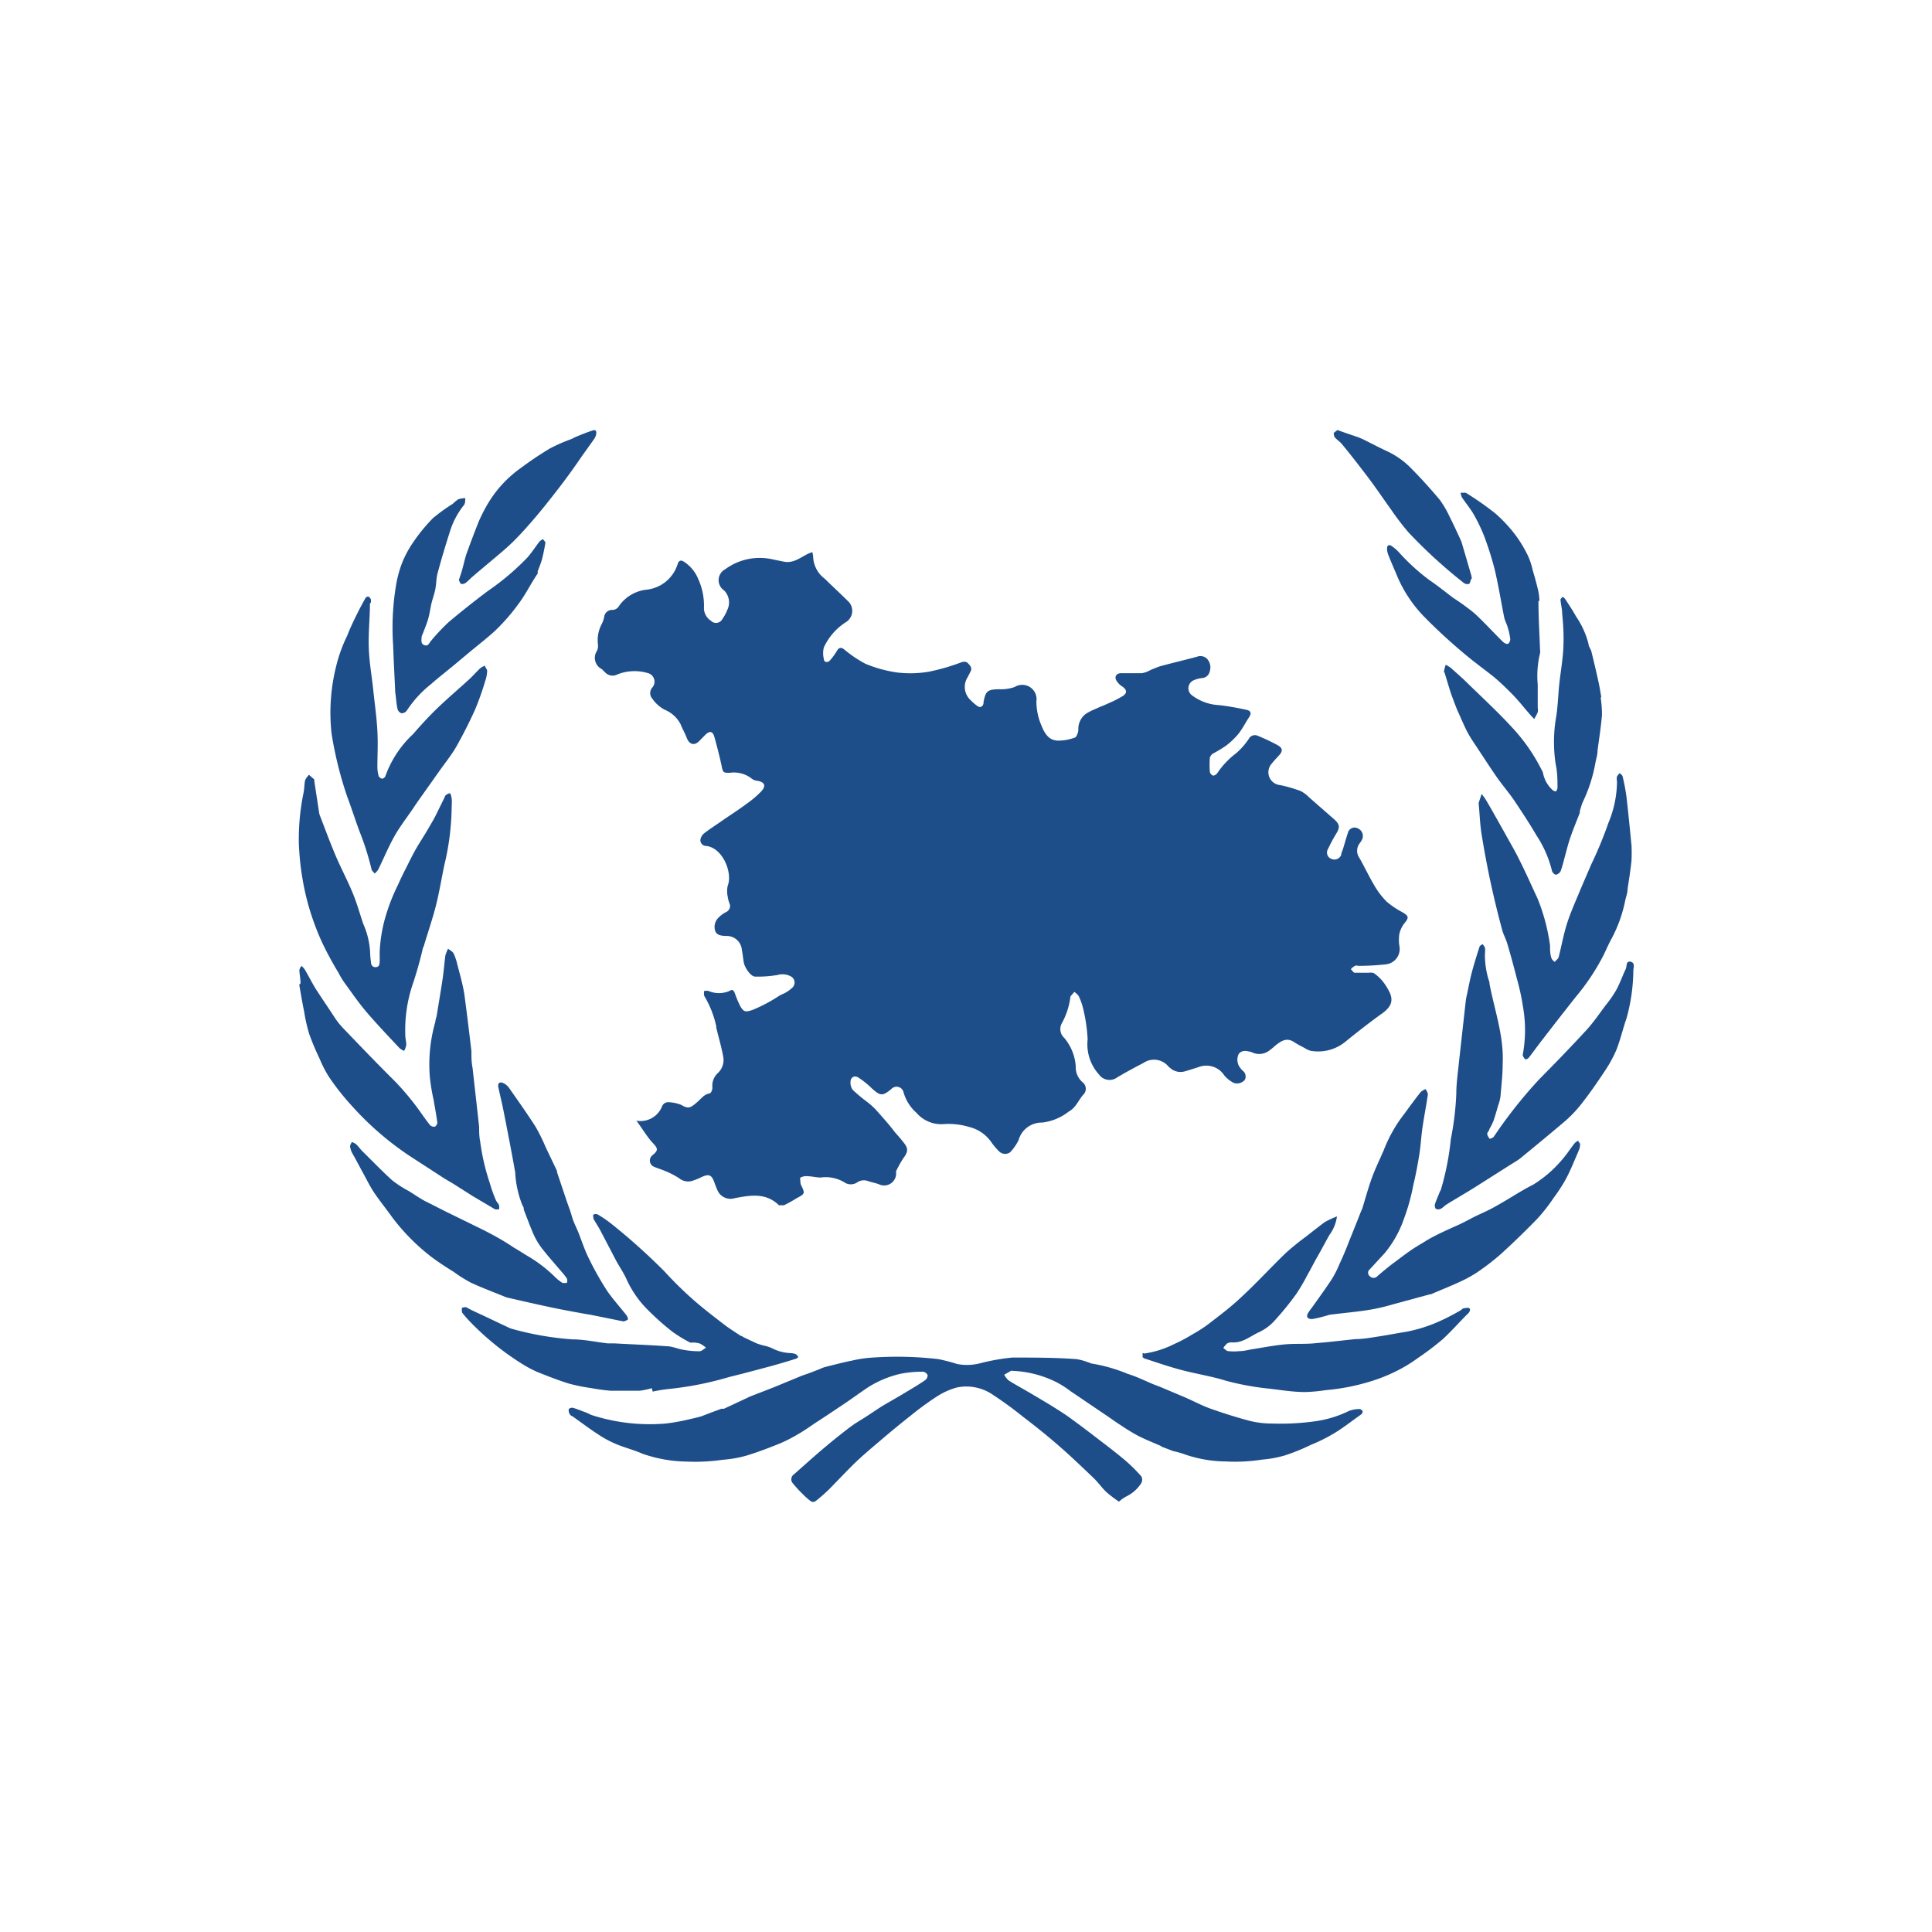 <svg id="Layer_1" data-name="Layer 1" xmlns="http://www.w3.org/2000/svg" width="135" height="135" viewBox="0 0 135 135"><defs><style>.cls-1{fill:#1d4e89;}</style></defs><title>IxWiki_4</title><path class="cls-1" d="M44.47,78.31a1.62,1.62,0,0,0,1.79-1,.47.47,0,0,1,.51-.29,2.66,2.66,0,0,1,.82.18c.49.29.64.23,1.07-.14s.51-.57.93-.66c.09,0,.2-.27.19-.41a1.2,1.2,0,0,1,.37-1,1.24,1.24,0,0,0,.38-1.18c-.12-.66-.31-1.3-.48-2,0,0,0-.05,0-.09a7,7,0,0,0-.84-2.13.8.8,0,0,1,0-.35,1.41,1.41,0,0,1,.29,0A1.84,1.84,0,0,0,51,69.23c.19-.13.28,0,.35.18a6.87,6.87,0,0,0,.39.92c.24.4.37.39.82.25a10.87,10.87,0,0,0,1.89-1c.15-.09.33-.15.48-.24a2.35,2.35,0,0,0,.47-.36.49.49,0,0,0-.17-.77,1.24,1.24,0,0,0-.91-.08,8.13,8.13,0,0,1-1.56.11c-.29,0-.73-.62-.79-1s-.07-.56-.13-.84a1.06,1.06,0,0,0-1.07-1c-.64,0-.84-.19-.84-.66a.92.92,0,0,1,.22-.56,2.07,2.07,0,0,1,.57-.44A.47.47,0,0,0,51,63.2a2.14,2.14,0,0,1-.15-.55,1.75,1.75,0,0,1,0-.76c.36-.91-.36-2.67-1.52-2.78a.4.4,0,0,1-.39-.42.71.71,0,0,1,.25-.45c.42-.33.87-.61,1.31-.92s1.12-.74,1.65-1.14a6.87,6.87,0,0,0,1.05-.89c.35-.38.23-.64-.27-.73a.75.75,0,0,1-.4-.15A2,2,0,0,0,51,54c-.46,0-.48,0-.58-.5-.14-.66-.31-1.31-.5-2-.12-.41-.32-.45-.63-.16l-.42.43c-.33.35-.69.27-.87-.18s-.31-.64-.45-1a2.2,2.2,0,0,0-1.11-1,2.4,2.4,0,0,1-.85-.76.59.59,0,0,1,0-.8.62.62,0,0,0-.33-1,3.24,3.24,0,0,0-2.13.1.71.71,0,0,1-.84-.14c-.09-.08-.16-.17-.25-.24a.88.88,0,0,1-.32-1.28.86.86,0,0,0,.06-.46,2.39,2.39,0,0,1,.28-1.43,2.08,2.08,0,0,0,.16-.48.55.55,0,0,1,.6-.48.55.55,0,0,0,.39-.21,2.7,2.7,0,0,1,2-1.21,2.56,2.56,0,0,0,2.14-1.78c.08-.24.2-.32.44-.17a2.61,2.61,0,0,1,1,1.21,4.48,4.48,0,0,1,.4,2,1.05,1.05,0,0,0,.48.91.5.5,0,0,0,.81-.12,2.76,2.76,0,0,0,.33-.61,1.19,1.19,0,0,0-.22-1.39.86.86,0,0,1,.08-1.47,4.07,4.07,0,0,1,3.38-.68l.74.15c.65.12,1.12-.28,1.64-.54a3.24,3.24,0,0,1,.33-.13,1.35,1.35,0,0,1,.06.34,2,2,0,0,0,.8,1.51c.56.55,1.14,1.08,1.7,1.64a.93.93,0,0,1-.19,1.39,4.18,4.18,0,0,0-1.56,1.77,1.66,1.66,0,0,0,0,.83c0,.22.27.27.43.08a4.45,4.45,0,0,0,.48-.66c.14-.24.29-.27.51-.1a8.37,8.37,0,0,0,1.48,1,9,9,0,0,0,2.21.61,7.73,7.73,0,0,0,2.2-.05,14.24,14.24,0,0,0,2.29-.66c.2-.06.34-.07.48.08s.3.31.17.56-.13.26-.2.39a1.26,1.26,0,0,0,.23,1.64,3,3,0,0,0,.43.37c.19.15.36.09.44-.14,0,0,0-.06,0-.09.15-.82.28-.91,1.1-.93A2.79,2.79,0,0,0,70.91,48a1,1,0,0,1,1.51,1,4.22,4.22,0,0,0,.32,1.62c.21.53.47,1.07,1.11,1.13a3.22,3.22,0,0,0,1.22-.2c.14,0,.27-.34.28-.54a1.32,1.32,0,0,1,.51-1.12,3.74,3.74,0,0,1,.52-.28l.43-.19c.24-.1.49-.2.72-.31a8,8,0,0,0,.92-.47c.33-.22.29-.43,0-.65a1.29,1.29,0,0,1-.46-.47c-.13-.28.06-.49.37-.48.48,0,1,0,1.42,0a1.64,1.64,0,0,0,.55-.19,7.81,7.81,0,0,1,.75-.3c.85-.23,1.71-.43,2.56-.66a.66.66,0,0,1,.68.12.89.89,0,0,1,.2.94.57.57,0,0,1-.53.43,1.92,1.92,0,0,0-.57.15.61.61,0,0,0-.11,1.07,3.4,3.4,0,0,0,1.86.67c.64.07,1.27.19,1.89.32.36.07.41.25.2.56s-.44.77-.71,1.11a5.24,5.24,0,0,1-.9.86,9.77,9.77,0,0,1-.88.53.53.53,0,0,0-.23.29,6.28,6.28,0,0,0,0,1,.38.38,0,0,0,.23.26.4.4,0,0,0,.29-.18,5.81,5.81,0,0,1,1.32-1.39,5,5,0,0,0,.88-1,.48.48,0,0,1,.62-.22,14,14,0,0,1,1.36.64c.41.22.42.43.1.77-.15.16-.31.33-.46.52a.9.9,0,0,0,.58,1.52,9.93,9.93,0,0,1,1.44.42,2.4,2.4,0,0,1,.58.44l1.77,1.55c.38.35.38.56.11,1s-.4.72-.58,1.08a.47.47,0,0,0,.24.66.51.51,0,0,0,.7-.28c0-.12.07-.25.11-.37.12-.38.22-.76.35-1.14a.48.48,0,0,1,.69-.34.58.58,0,0,1,.32.75,1.73,1.73,0,0,1-.2.32.86.86,0,0,0,0,1c.35.61.65,1.25,1,1.85a5.67,5.67,0,0,0,.88,1.18,5.81,5.81,0,0,0,1.12.76c.46.27.47.38.14.78a1.85,1.85,0,0,0-.35.75,2.75,2.75,0,0,0,0,.81,1.08,1.08,0,0,1-.91,1.3,17.47,17.47,0,0,1-1.91.11c-.1,0-.21-.05-.28,0a1.05,1.05,0,0,0-.29.23c.09.08.17.24.27.25.34,0,.69,0,1,0A.67.67,0,0,1,96,68a3,3,0,0,1,.56.5,3.91,3.91,0,0,1,.58.93c.23.59,0,1-.64,1.44-.83.6-1.64,1.23-2.44,1.88a3,3,0,0,1-2.5.67,1.62,1.62,0,0,1-.4-.19c-.25-.13-.5-.26-.73-.41-.54-.36-.93-.06-1.33.25a4.35,4.35,0,0,1-.41.34,1.16,1.16,0,0,1-1.25.1h0c-.31-.07-.63-.17-.88.13a.91.91,0,0,0,.12,1,1.14,1.14,0,0,0,.15.17.51.51,0,0,1,.15.65.72.72,0,0,1-.77.21,2.2,2.2,0,0,1-.65-.51,1.5,1.5,0,0,0-1.8-.6c-.34.11-.68.22-1,.31a1.08,1.08,0,0,1-1-.25l-.1-.08a1.31,1.31,0,0,0-1.77-.26c-.62.32-1.23.65-1.82,1a.9.9,0,0,1-1.27-.19A3.15,3.15,0,0,1,76,72.62a11.6,11.6,0,0,0-.32-2.17,4.42,4.42,0,0,0-.31-.86,1.35,1.35,0,0,0-.3-.28l-.27.31a0,0,0,0,0,0,0,5.11,5.11,0,0,1-.62,1.91.84.84,0,0,0,.19,1,3.46,3.46,0,0,1,.8,2,1.36,1.36,0,0,0,.51,1.12.58.58,0,0,1,0,.86c-.33.38-.51.9-1,1.16a3.69,3.69,0,0,1-1.86.77,1.68,1.68,0,0,0-1.65,1.24,3.45,3.45,0,0,1-.59.84.6.6,0,0,1-.78-.08,4.54,4.54,0,0,1-.53-.63,2.65,2.65,0,0,0-1.58-1.07,4.9,4.9,0,0,0-1.78-.19,2.28,2.28,0,0,1-1.87-.79,3,3,0,0,1-.9-1.42.5.5,0,0,0-.87-.23c-.61.49-.75.48-1.35-.06a6.11,6.11,0,0,0-.93-.75c-.31-.2-.57,0-.56.33a.79.79,0,0,0,.18.55,11.55,11.55,0,0,0,1,.83,5.8,5.8,0,0,1,.58.52c.46.52.9,1,1.34,1.58.23.26.46.52.67.8s.28.51,0,.91-.39.64-.58,1a.53.53,0,0,0,0,.18.84.84,0,0,1-1.23.74c-.24-.08-.49-.13-.73-.21a.83.83,0,0,0-.75.08.8.8,0,0,1-.92,0,2.52,2.52,0,0,0-1.64-.33c-.29,0-.59-.08-.89-.09a.9.9,0,0,0-.52.09c-.06,0,0,.31,0,.45.32.67.34.67-.28,1a9.42,9.42,0,0,1-.88.49c-.07,0-.18,0-.27,0s-.06,0-.08,0c-.91-.9-2-.7-3.08-.5a1,1,0,0,1-1.17-.45c-.1-.21-.18-.42-.26-.64-.19-.54-.38-.62-.9-.38a4.17,4.17,0,0,1-.58.24,1,1,0,0,1-1-.17,5.81,5.81,0,0,0-1-.51c-.23-.1-.48-.17-.71-.27a.47.47,0,0,1-.12-.83c.39-.33.38-.45,0-.85S44.89,78.87,44.47,78.31Z"/><path class="cls-1" d="M78.19,104.93a9.23,9.23,0,0,1-.86-.65c-.33-.31-.59-.69-.91-1-.81-.77-1.61-1.54-2.45-2.27s-1.63-1.36-2.47-2a25.73,25.73,0,0,0-2.08-1.52,3.27,3.27,0,0,0-2.55-.54,5,5,0,0,0-1.45.66,21.32,21.32,0,0,0-1.8,1.32c-.7.55-1.39,1.12-2.07,1.7s-1.38,1.16-2,1.78-1.1,1.13-1.65,1.69l-.39.36c-.18.15-.35.31-.55.45a.3.3,0,0,1-.29,0,5.05,5.05,0,0,1-.6-.53,8.93,8.93,0,0,1-.66-.72.42.42,0,0,1,.07-.64c.76-.67,1.52-1.36,2.29-2,.55-.46,1.1-.9,1.67-1.33.36-.27.76-.49,1.14-.74s.68-.45,1-.66c.52-.31,1.06-.61,1.59-.93s1-.59,1.46-.91a.44.44,0,0,0,.19-.36.42.42,0,0,0-.32-.24A7.65,7.65,0,0,0,62.9,96a7.28,7.28,0,0,0-2.23.93c-.6.4-1.18.83-1.78,1.23S57.64,99,57,99.41c-.39.26-.77.54-1.18.77a10.58,10.58,0,0,1-1.34.69c-.77.31-1.55.61-2.35.85a8,8,0,0,1-1.61.28,13.29,13.29,0,0,1-2.51.13,9.8,9.8,0,0,1-3.12-.55c-.6-.27-1.24-.42-1.85-.68a7.42,7.42,0,0,1-1.24-.67c-.62-.4-1.21-.85-1.82-1.28-.06,0-.14-.08-.17-.14a.51.51,0,0,1-.07-.33c0-.07.21-.13.29-.11.31.09.61.22.92.33.15.06.3.15.46.2a13.23,13.23,0,0,0,5.11.57,14.1,14.1,0,0,0,1.7-.31c.27-.06.54-.12.8-.2l.76-.29.62-.23c.06,0,.13,0,.18,0l1.65-.77.11-.06,1.75-.68,1.77-.73c.23-.1.47-.17.71-.26l.7-.27a2.55,2.55,0,0,1,.35-.14c.64-.16,1.28-.33,1.93-.46A8.35,8.35,0,0,1,61,94.86a24.94,24.94,0,0,1,4.57.11,12.62,12.62,0,0,1,1.31.34,3.67,3.67,0,0,0,1.68-.07,15,15,0,0,1,2.17-.38c1.49,0,3,0,4.48.11a3.76,3.76,0,0,1,.84.23c.09,0,.16.08.24.08A11.19,11.19,0,0,1,78.8,96c.62.19,1.2.48,1.8.73l.47.18,1.73.73c.62.27,1.21.59,1.84.81.88.31,1.77.59,2.67.83a6.37,6.37,0,0,0,1.57.19,17.44,17.44,0,0,0,2.89-.14,7.8,7.8,0,0,0,2.47-.73,2,2,0,0,1,.78-.14.29.29,0,0,1,.2.16.31.31,0,0,1-.13.23c-.67.47-1.33,1-2,1.38a11.42,11.42,0,0,1-1.49.73,14.6,14.6,0,0,1-1.79.73,7.89,7.89,0,0,1-1.61.3,12.31,12.31,0,0,1-2.57.13,9,9,0,0,1-3-.55,6,6,0,0,0-.64-.17l-.76-.29a.35.35,0,0,1-.13-.08c-.53-.23-1.06-.44-1.57-.7a13.91,13.91,0,0,1-1.23-.75c-.3-.19-.59-.4-.88-.6l-2.63-1.78a6.21,6.21,0,0,0-1.2-.73,7.53,7.53,0,0,0-2.8-.68.37.37,0,0,0-.15,0l-.47.27a1.42,1.42,0,0,0,.31.4c.56.35,1.14.66,1.71,1l1.11.66c.46.29.94.58,1.39.9.76.55,1.51,1.12,2.26,1.7.57.43,1.13.87,1.68,1.33a11.72,11.72,0,0,1,1.12,1.11.49.49,0,0,1,0,.47,2.53,2.53,0,0,1-1,.91A2.39,2.39,0,0,0,78.19,104.93Z"/><path class="cls-1" d="M43.59,92.34l-2.08-.42c-.28-.06-.56-.1-.84-.15-.71-.13-1.42-.26-2.13-.41-1-.21-2-.44-3-.67a1.09,1.09,0,0,1-.24-.07c-.8-.33-1.62-.63-2.41-1a9.89,9.89,0,0,1-1.19-.75c-.39-.24-.78-.49-1.15-.75s-.5-.36-.73-.55a14.52,14.52,0,0,1-2.4-2.49c-.41-.58-.86-1.13-1.26-1.72-.29-.42-.51-.89-.76-1.34s-.53-1-.78-1.43a1.41,1.41,0,0,1-.16-.49c0-.09.08-.2.12-.3a1,1,0,0,1,.31.16c.14.13.25.29.38.43.71.7,1.4,1.42,2.14,2.09a7.93,7.93,0,0,0,1.18.76c.35.22.7.46,1.06.66l1.56.79,1.74.85c.42.21.83.4,1.24.62.57.3,1.13.62,1.69,1,.31.18.62.38.93.57a9.69,9.69,0,0,1,1.92,1.45,3.31,3.31,0,0,0,.58.47c.08,0,.27,0,.29,0a.36.36,0,0,0,0-.33,4.66,4.66,0,0,0-.39-.49c-.43-.51-.87-1-1.28-1.52a5,5,0,0,1-.62-1c-.26-.58-.47-1.18-.71-1.78,0-.08,0-.18-.08-.27A7.08,7.08,0,0,1,36,81.92c-.25-1.42-.53-2.85-.81-4.27-.11-.56-.25-1.12-.37-1.69-.05-.25.08-.39.32-.29a1,1,0,0,1,.41.32c.63.9,1.27,1.8,1.86,2.72a12.68,12.68,0,0,1,.71,1.43l.8,1.68,0,.08c.22.65.44,1.31.67,2l.25.7c.08.24.14.49.23.72s.24.54.35.81c.23.59.43,1.2.71,1.77a21.55,21.55,0,0,0,1.26,2.25c.41.61.92,1.16,1.38,1.75.06.08.13.25.1.3S43.72,92.28,43.59,92.34Z"/><path class="cls-1" d="M91.69,92.17c-.33,0-.43-.15-.3-.4a3.09,3.09,0,0,1,.26-.37c.47-.66.95-1.32,1.4-2a7,7,0,0,0,.54-1.06c.24-.52.45-1,.66-1.56.29-.71.57-1.42.85-2.13l.09-.2c.2-.65.38-1.31.62-2s.5-1.21.76-1.81c.05-.11.1-.21.14-.32a10,10,0,0,1,1.45-2.53c.36-.5.73-1,1.11-1.48a1.21,1.21,0,0,1,.35-.21c.06.13.17.27.15.4-.11.76-.26,1.51-.37,2.27-.09.6-.12,1.21-.21,1.81-.12.76-.26,1.51-.44,2.26a14,14,0,0,1-.64,2.3,7.7,7.7,0,0,1-1.35,2.42l-1.05,1.14a.3.3,0,0,0,0,.47.36.36,0,0,0,.54,0c.37-.32.74-.63,1.13-.92s.74-.56,1.11-.82.65-.42,1-.63a8.89,8.89,0,0,1,.79-.45c.51-.26,1-.48,1.56-.73s1-.52,1.57-.78.87-.41,1.28-.65c.82-.46,1.62-1,2.44-1.41a8.44,8.44,0,0,0,2-1.72c.33-.37.6-.8.91-1.19a1.46,1.46,0,0,1,.24-.17c0,.09.13.17.13.25a1,1,0,0,1-.09.43c-.29.68-.57,1.38-.9,2a11.29,11.29,0,0,1-.85,1.31,12.3,12.3,0,0,1-1.12,1.44c-.84.87-1.71,1.71-2.6,2.52a16.6,16.6,0,0,1-1.7,1.3,9.46,9.46,0,0,1-1.3.69c-.61.28-1.25.53-1.87.8l-.06,0-2.51.68a14.29,14.29,0,0,1-1.69.4c-.93.15-1.88.23-2.82.35C92.48,92,92.06,92.11,91.69,92.17Z"/><path class="cls-1" d="M21,68.71c0-.31-.07-.61-.08-.91,0-.1.09-.21.14-.31a1.19,1.19,0,0,1,.22.23c.26.43.48.88.74,1.31.42.66.87,1.31,1.32,2a5.43,5.43,0,0,0,.66.84c1.18,1.23,2.36,2.46,3.57,3.66a18.5,18.5,0,0,1,1.88,2.28c.2.28.39.55.6.81a.42.42,0,0,0,.33.11.36.36,0,0,0,.18-.28c-.07-.53-.17-1.06-.26-1.59a13.93,13.93,0,0,1-.26-1.55,10.77,10.77,0,0,1,.38-3.91c0-.13.06-.26.09-.4.14-.87.29-1.74.42-2.61.08-.54.12-1.09.19-1.63a3.08,3.08,0,0,1,.19-.47c.13.11.32.2.39.34a3.79,3.79,0,0,1,.25.74c.11.43.23.85.33,1.28s.15.68.19,1c.17,1.27.32,2.53.47,3.79,0,.39,0,.78.08,1.17.15,1.37.31,2.75.46,4.13,0,.33,0,.67.07,1a15.17,15.17,0,0,0,.67,2.91,9.88,9.88,0,0,0,.42,1.19c.05.13.17.24.23.37a.7.7,0,0,1,0,.29.83.83,0,0,1-.28,0l-1.54-.91-1.29-.82c-.29-.18-.58-.34-.86-.52l-2.34-1.52a21.16,21.16,0,0,1-3.95-3.43,17.56,17.56,0,0,1-1.59-2,8,8,0,0,1-.69-1.33,17.74,17.74,0,0,1-.73-1.74,11.74,11.74,0,0,1-.35-1.56c-.13-.62-.23-1.24-.34-1.86Z"/><path class="cls-1" d="M105,74.35c0,.75-.09,1.49-.15,2.24a2.86,2.86,0,0,1-.16.64c-.11.38-.22.77-.35,1.14a5.28,5.28,0,0,1-.27.53c0,.11-.15.22-.15.33s.1.23.16.34c.11,0,.26-.08.32-.17a32.29,32.29,0,0,1,3.17-4c1.12-1.13,2.22-2.27,3.3-3.44.48-.53.89-1.13,1.32-1.71a7.74,7.74,0,0,0,.74-1.06c.26-.47.44-1,.67-1.48.09-.19,0-.57.33-.51s.22.39.2.61a12.75,12.75,0,0,1-.48,3.36c-.25.72-.42,1.46-.69,2.16a8.94,8.94,0,0,1-.79,1.46c-.53.8-1.08,1.6-1.67,2.35a8.74,8.74,0,0,1-1.27,1.31c-1,.85-2,1.67-3,2.49-.23.18-.49.32-.74.48L103,83c-.64.4-1.29.77-1.93,1.17-.14.09-.25.22-.4.3a.43.43,0,0,1-.34,0,.39.39,0,0,1-.06-.33c.09-.29.23-.58.34-.87a.77.77,0,0,0,.1-.23,19.06,19.06,0,0,0,.64-3.18,3.18,3.18,0,0,1,.06-.43,20.52,20.52,0,0,0,.35-3c0-.72.11-1.44.18-2.16l.48-4.32a3.89,3.89,0,0,1,.09-.47c.11-.53.21-1.07.35-1.59s.33-1.15.52-1.72c0-.08.14-.14.21-.2a1,1,0,0,1,.17.24,1.64,1.64,0,0,1,0,.44,6,6,0,0,0,.32,2l0,.09C104.43,70.59,105.1,72.41,105,74.35Z"/><path class="cls-1" d="M45.54,97a5.15,5.15,0,0,1-.85.18c-.66,0-1.31,0-2,0A12.52,12.52,0,0,1,41.35,97a12.72,12.72,0,0,1-1.63-.33c-.76-.24-1.5-.53-2.24-.83a8.91,8.91,0,0,1-1.13-.62,19.19,19.19,0,0,1-3.5-2.86,8.27,8.27,0,0,1-.56-.64.78.78,0,0,1,0-.35c.11,0,.24-.07.34,0s.44.23.67.34.36.16.54.25l1.69.8a1.57,1.57,0,0,0,.23.09,21.14,21.14,0,0,0,4.25.74c.82,0,1.64.19,2.46.28.15,0,.31,0,.47,0,1.22.07,2.44.11,3.65.2.39,0,.77.19,1.17.25a6.06,6.06,0,0,0,1.12.1c.15,0,.3-.16.45-.25a2,2,0,0,0-.43-.29,1.77,1.77,0,0,0-.46-.07.72.72,0,0,1-.22,0,9.59,9.59,0,0,1-1.27-.78,18.84,18.84,0,0,1-1.82-1.64,7.2,7.2,0,0,1-1.35-2c-.19-.43-.46-.82-.69-1.23l-.23-.44-.9-1.72c-.15-.29-.34-.56-.49-.84,0-.08-.05-.25,0-.29a.34.34,0,0,1,.31,0,8.1,8.1,0,0,1,.91.62,43.6,43.6,0,0,1,3.73,3.34,26.49,26.49,0,0,0,1.92,1.9c.73.65,1.5,1.24,2.27,1.83.36.28.76.52,1.14.78.08,0,.17.08.25.12l.85.4a4.32,4.32,0,0,0,.51.16,2.7,2.7,0,0,1,.57.18,3.06,3.06,0,0,0,1.33.35,1.13,1.13,0,0,1,.31.06c.07,0,.12.11.19.17s-.1.15-.17.17c-.57.18-1.14.35-1.72.51l-.94.25-1.06.28-.92.23a22.94,22.94,0,0,1-4.26.84,10.13,10.13,0,0,0-1.08.18Z"/><path class="cls-1" d="M93.42,85a2.78,2.78,0,0,1-.53,1.3c-.27.48-.54,1-.8,1.45s-.48.9-.74,1.35a13,13,0,0,1-.76,1.3,20.53,20.53,0,0,1-1.5,1.85,3.44,3.44,0,0,1-1.1.83c-.62.28-1.16.78-1.91.72a.66.66,0,0,0-.34.08,1.64,1.64,0,0,0-.26.31c.11.08.22.21.33.22a3.75,3.75,0,0,0,.82,0c.32,0,.63-.1.94-.14.73-.12,1.47-.26,2.21-.33s1.47,0,2.2-.09c.92-.07,1.84-.19,2.76-.28.48,0,1-.09,1.44-.16.69-.1,1.38-.24,2.08-.35a10.5,10.5,0,0,0,2.27-.71,15.76,15.76,0,0,0,1.58-.82s.08-.09.13-.1.38-.09.45,0,0,.28-.16.4c-.58.58-1.12,1.2-1.72,1.75a20.13,20.13,0,0,1-1.73,1.31,10.24,10.24,0,0,1-1.26.79,11.64,11.64,0,0,1-1.49.66,14.89,14.89,0,0,1-3.72.8,11.2,11.2,0,0,1-1.41.13c-.82,0-1.63-.13-2.44-.23a18.71,18.71,0,0,1-3.13-.57c-1-.31-2.11-.48-3.15-.76-.82-.22-1.63-.5-2.43-.76a.31.31,0,0,1-.21-.13c0-.06,0-.16,0-.24s.08,0,.12,0a6.83,6.83,0,0,0,2.08-.66,10.45,10.45,0,0,0,1.28-.68,9.94,9.94,0,0,0,1.11-.71c.76-.59,1.54-1.17,2.24-1.83,1.09-1,2.11-2.12,3.18-3.15a17.39,17.39,0,0,1,1.42-1.15c.42-.33.84-.66,1.29-1A6.22,6.22,0,0,1,93.42,85Z"/><path class="cls-1" d="M114,59a11.39,11.39,0,0,1,0,1.17c-.07.65-.17,1.29-.27,1.93,0,.28-.11.56-.17.84a9.61,9.61,0,0,1-1,2.74c-.19.36-.35.73-.53,1.1a15.66,15.66,0,0,1-1.93,2.89c-.79,1-1.57,2-2.34,3-.32.41-.62.83-.93,1.23-.05.06-.17.14-.23.12s-.14-.14-.18-.23a.27.27,0,0,1,0-.18,9.39,9.39,0,0,0,0-3.26,16,16,0,0,0-.42-1.94c-.21-.82-.43-1.64-.67-2.45-.1-.34-.28-.66-.37-1-.27-1-.54-2.1-.77-3.15s-.48-2.37-.67-3.56c-.11-.71-.13-1.43-.2-2.14v0l.21-.63a3.82,3.82,0,0,1,.34.48c.41.7.81,1.42,1.21,2.13l.09.16c.34.62.7,1.22,1,1.84.45.89.85,1.8,1.27,2.7a13.47,13.47,0,0,1,.87,3.28c0,.26,0,.53.07.79s.16.24.25.36c.09-.11.24-.21.28-.33.19-.74.33-1.51.55-2.24s.54-1.45.84-2.17.59-1.38.89-2.08a28.1,28.1,0,0,0,1.2-2.9,7.65,7.65,0,0,0,.6-2.88.92.92,0,0,1,0-.37,1.37,1.37,0,0,1,.19-.23c.07.08.18.14.2.23a13.67,13.67,0,0,1,.27,1.42c.13,1.13.24,2.25.35,3.38Z"/><path class="cls-1" d="M31.56,56.44a18,18,0,0,1-.51,4c-.21,1-.37,2-.61,2.92s-.54,1.8-.81,2.69c0,.07-.06.13-.08.2a26.51,26.51,0,0,1-.75,2.64,10.05,10.05,0,0,0-.48,3.44c0,.23.07.46.07.68a1.42,1.42,0,0,1-.15.42,1.13,1.13,0,0,1-.32-.19c-.78-.83-1.56-1.65-2.3-2.51-.56-.66-1.06-1.39-1.57-2.09a5.64,5.64,0,0,1-.4-.67,23.52,23.52,0,0,1-1.16-2.15,18.35,18.35,0,0,1-1-2.78,18.92,18.92,0,0,1-.61-4.17,16.14,16.14,0,0,1,.33-3.47c.06-.29.05-.59.11-.88a1.39,1.39,0,0,1,.27-.38c.12.11.25.21.37.33a.13.13,0,0,1,0,.09l.33,2.17a1.14,1.14,0,0,0,.06.25c.36.93.7,1.86,1.09,2.78s.84,1.75,1.21,2.65c.29.7.49,1.43.73,2.14a5.65,5.65,0,0,1,.48,1.94,5.83,5.83,0,0,0,.06.72c0,.2.1.39.35.37s.25-.22.26-.4,0-.43,0-.64a10.32,10.32,0,0,1,.49-2.75,13,13,0,0,1,.77-1.92c.17-.38.35-.76.54-1.13s.49-1,.77-1.48.53-.85.78-1.28.36-.61.53-.93l.65-1.32a.4.4,0,0,1,.11-.19,1.31,1.31,0,0,1,.27-.12.7.7,0,0,1,.1.26C31.59,55.93,31.57,56.18,31.56,56.44Z"/><path class="cls-1" d="M25.85,42.16c0,1-.12,2.09-.08,3.14s.21,1.94.31,2.9.24,1.92.29,2.88,0,1.66,0,2.5a2.43,2.43,0,0,0,.09.65.34.34,0,0,0,.25.18c.07,0,.2-.1.22-.18a7.45,7.45,0,0,1,1.94-2.94c.57-.66,1.16-1.3,1.79-1.9s1.4-1.26,2.1-1.9c.28-.25.52-.54.8-.8a1.74,1.74,0,0,1,.33-.18c0,.13.16.26.15.38a2.42,2.42,0,0,1-.14.71,19.59,19.59,0,0,1-.71,2c-.4.88-.84,1.75-1.32,2.6-.35.6-.8,1.15-1.2,1.72l-1.29,1.82c-.17.24-.34.48-.5.73-.45.66-.95,1.3-1.34,2S26.8,60,26.42,60.78a1.45,1.45,0,0,1-.24.26c-.07-.1-.2-.19-.22-.3a19,19,0,0,0-.84-2.65c-.3-.81-.56-1.63-.86-2.43a26.33,26.33,0,0,1-1.09-4.39,13.33,13.33,0,0,1,.32-4.72,10.66,10.66,0,0,1,.78-2.15c.21-.55.47-1.08.73-1.6.16-.33.34-.65.53-1a.29.29,0,0,1,.2-.12.37.37,0,0,1,.18.19.67.67,0,0,1,0,.25Z"/><path class="cls-1" d="M111.85,48.76a8,8,0,0,1,.09,1.19c-.07.83-.2,1.66-.31,2.49,0,.3-.1.58-.15.87a10.66,10.66,0,0,1-.89,2.75c-.07.16-.11.33-.17.51s0,.2-.06.3c-.21.54-.43,1.07-.62,1.62-.14.39-.24.8-.35,1.2s-.2.8-.34,1.18a.46.46,0,0,1-.34.25c-.09,0-.25-.17-.27-.29a7.85,7.85,0,0,0-1.08-2.46c-.48-.82-1-1.61-1.52-2.39-.38-.56-.82-1.07-1.21-1.62s-.86-1.28-1.29-1.93c-.26-.4-.54-.79-.77-1.21s-.5-1.08-.75-1.62l-.15-.38c-.1-.27-.21-.55-.3-.82s-.26-.84-.39-1.27c0-.08-.09-.16-.08-.23a3.74,3.74,0,0,1,.12-.45,3,3,0,0,1,.35.21l.89.8c1.13,1.11,2.31,2.19,3.38,3.35a12.75,12.75,0,0,1,2.09,3,.64.64,0,0,1,.1.26,2.14,2.14,0,0,0,.7,1.17s.17.08.19.06a.44.44,0,0,0,.11-.24c0-.54,0-1.09-.12-1.63a10.21,10.21,0,0,1,0-3.17c.15-.82.16-1.67.25-2.5s.24-1.65.28-2.48,0-1.59-.08-2.38c0-.32-.09-.64-.12-1,0-.06.1-.13.15-.2a.69.69,0,0,1,.18.16c.26.4.53.8.76,1.22A6,6,0,0,1,111,45c0,.18.16.35.2.53.17.68.33,1.36.47,2,.09.38.15.78.22,1.17Z"/><path class="cls-1" d="M107.5,42c0,1.12.07,2.25.11,3.37a.88.88,0,0,1,0,.28,6.74,6.74,0,0,0-.16,2.19c0,.54,0,1.08,0,1.61a.85.85,0,0,1,0,.32,3.57,3.57,0,0,1-.25.47c-.11-.12-.22-.23-.32-.35-.39-.44-.75-.91-1.16-1.33s-1-1-1.5-1.39-1-.76-1.51-1.17a38.86,38.86,0,0,1-3.15-2.86,9.25,9.25,0,0,1-1.87-2.74c-.23-.55-.47-1.09-.69-1.65a1.29,1.29,0,0,1-.08-.4c0-.25.12-.33.33-.19a2.92,2.92,0,0,1,.5.43,14.3,14.3,0,0,0,2.11,1.93c.58.39,1.13.84,1.69,1.26A16.7,16.7,0,0,1,103,42.83c.68.62,1.3,1.31,2,2,.09.09.26.19.36.16s.18-.23.17-.34a4.62,4.62,0,0,0-.18-.82c-.07-.25-.2-.47-.25-.72-.22-1.11-.4-2.23-.66-3.33a22.28,22.28,0,0,0-.75-2.36,12,12,0,0,0-.72-1.49c-.24-.41-.55-.78-.82-1.18a1.17,1.17,0,0,1-.09-.32c.12,0,.27,0,.36,0a21.09,21.09,0,0,1,2.06,1.44,10.09,10.09,0,0,1,1.41,1.51,9.22,9.22,0,0,1,.89,1.48,5,5,0,0,1,.31.95c.15.51.29,1,.41,1.54a4.5,4.5,0,0,1,.07.63Z"/><path class="cls-1" d="M27.62,48.43c-.05-1.12-.11-2.24-.15-3.36a18,18,0,0,1,.21-4.21,8.06,8.06,0,0,1,.39-1.46,7.4,7.4,0,0,1,.81-1.52,12.17,12.17,0,0,1,1.37-1.67,12.6,12.6,0,0,1,1.38-1,2.88,2.88,0,0,1,.39-.32,1.53,1.53,0,0,1,.49-.08c0,.16,0,.37-.09.48a5.62,5.62,0,0,0-1,1.91c-.3.94-.58,1.88-.84,2.84-.1.36-.09.75-.16,1.12s-.19.66-.27,1-.13.73-.23,1.08-.24.67-.36,1a1.39,1.39,0,0,0-.1.26c0,.22-.08.48.19.58s.33-.14.46-.29a13.9,13.9,0,0,1,1.23-1.31c.89-.75,1.8-1.47,2.73-2.17a17.83,17.83,0,0,0,2.78-2.35c.31-.35.56-.75.85-1.12.06-.08.16-.11.24-.17.06.09.18.19.17.26-.06.36-.13.72-.22,1.08s-.21.61-.32.92a.88.88,0,0,1,0,.15c-.47.68-.82,1.42-1.32,2.09a13.94,13.94,0,0,1-1.67,1.92c-.53.48-1.09.92-1.64,1.37l-1.33,1.11c-.5.41-1,.8-1.5,1.24a7.83,7.83,0,0,0-1.69,1.85.46.46,0,0,1-.37.18.44.44,0,0,1-.27-.29c-.08-.36-.1-.73-.15-1.09Z"/><path class="cls-1" d="M32.06,40.54c.1-.3.19-.56.26-.82s.16-.66.27-1c.28-.78.57-1.55.88-2.32A11,11,0,0,1,34,35.35a8.13,8.13,0,0,1,2.34-2.61,24.38,24.38,0,0,1,2.08-1.4,11.45,11.45,0,0,1,1.48-.65c.14-.06.27-.14.4-.19.37-.15.73-.3,1.11-.42.18-.06.29,0,.25.24a.88.88,0,0,1-.12.32c-.36.52-.72,1-1.09,1.54s-.89,1.26-1.36,1.87c-.61.79-1.23,1.58-1.88,2.33s-1.24,1.4-1.93,2-1.57,1.32-2.36,2a3.92,3.92,0,0,1-.37.34.41.41,0,0,1-.33.08C32.16,40.78,32.12,40.63,32.06,40.54Z"/><path class="cls-1" d="M93.46,30.05c.46.17.94.33,1.41.49l.32.13c.61.3,1.21.62,1.82.9a5.79,5.79,0,0,1,1.64,1.2c.68.69,1.33,1.41,1.95,2.15a6.66,6.66,0,0,1,.68,1.16c.28.55.53,1.1.79,1.66.09.21.14.44.21.66.18.6.35,1.21.53,1.81,0,.09.07.17,0,.25s-.07.29-.16.34a.42.42,0,0,1-.37-.07,35.09,35.09,0,0,1-3.87-3.54,18.76,18.76,0,0,1-1.22-1.6c-.56-.78-1.09-1.57-1.67-2.33S94.35,31.73,93.74,31c-.14-.16-.32-.27-.46-.43a.51.51,0,0,1-.08-.32S93.34,30.13,93.46,30.05Z"/></svg>